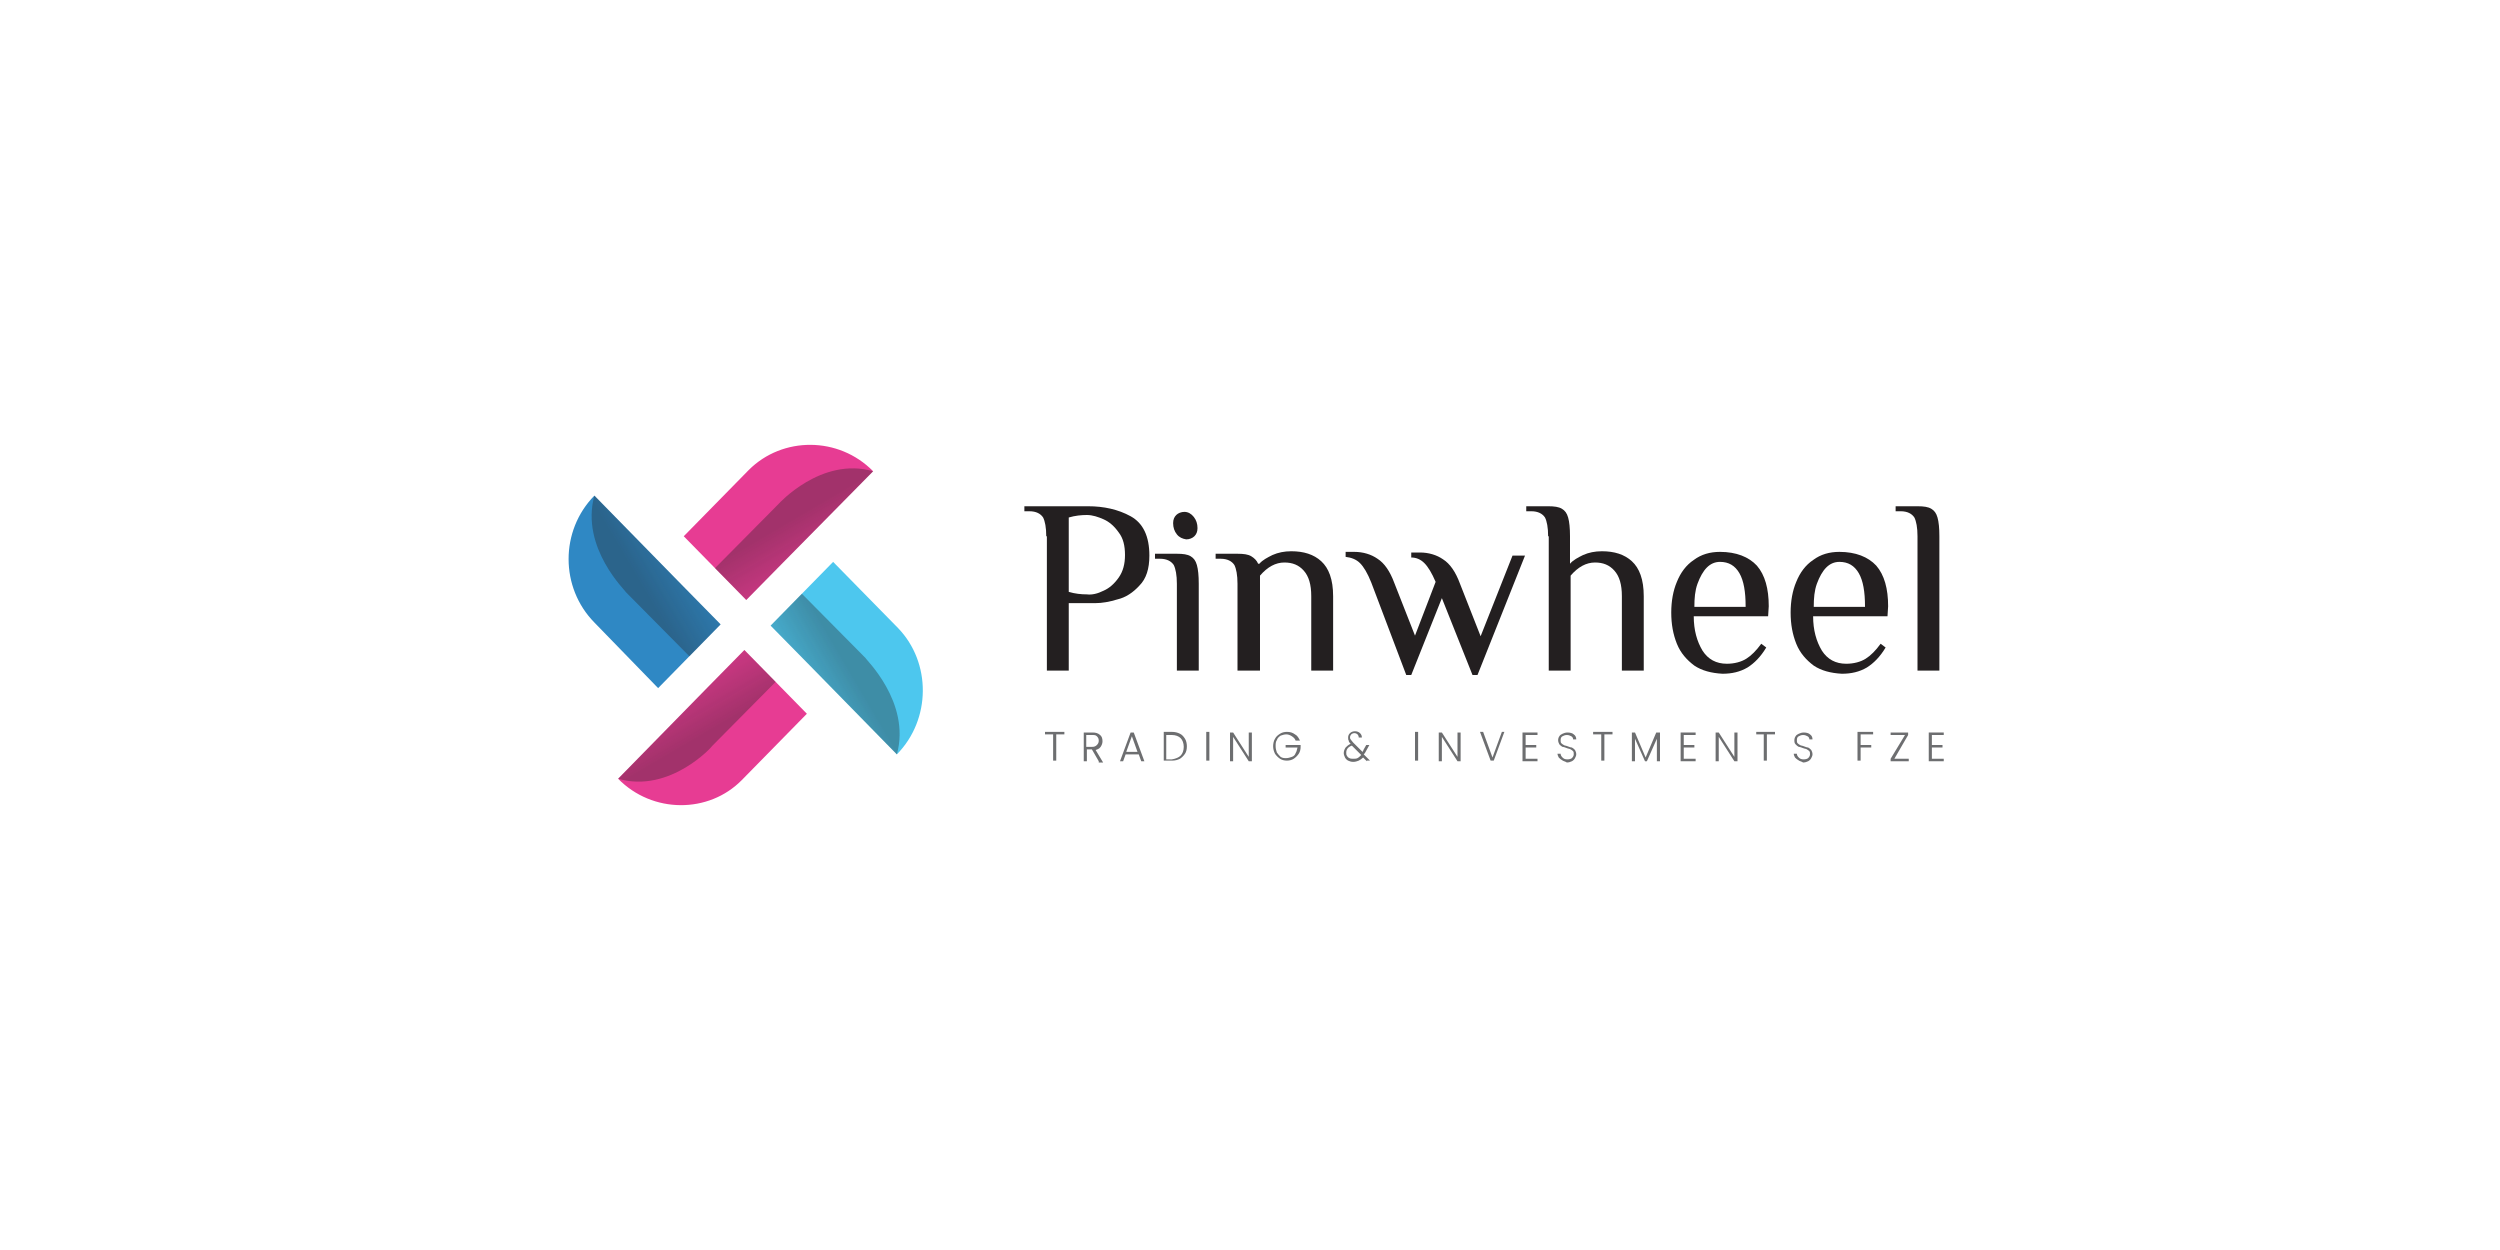 <?xml version="1.0" encoding="utf-8"?>
<!-- Generator: Adobe Illustrator 23.0.1, SVG Export Plug-In . SVG Version: 6.00 Build 0)  -->
<svg version="1.1" id="Layer_1" xmlns="http://www.w3.org/2000/svg" xmlns:xlink="http://www.w3.org/1999/xlink" x="0px" y="0px"
	 viewBox="0 0 400 200" style="enable-background:new 0 0 400 200;" xml:space="preserve">
<style type="text/css">
	.st0{fill:#4DC7EE;}
	.st1{fill:url(#SVGID_1_);}
	.st2{fill:#E73C93;}
	.st3{fill:url(#SVGID_2_);}
	.st4{fill:#2F88C4;}
	.st5{fill:url(#SVGID_3_);}
	.st6{fill:url(#SVGID_4_);}
	.st7{fill:#231F20;}
	.st8{fill:#6D6E70;}
</style>
<g>
	<g>
		<g>
			<path class="st0" d="M143.5,120.7l-14.3-14.6c0,0,0,0,0,0l0,0c0,0,0,0,0,0l-5.9-6l0,0l0,0l5-5.1l5-5.1l10.4,10.6
				C149,106,149,115.1,143.5,120.7z"/>
			
				<linearGradient id="SVGID_1_" gradientUnits="userSpaceOnUse" x1="-2288.856" y1="956.809" x2="-2286.303" y2="947.024" gradientTransform="matrix(0.707 0.707 -0.707 0.707 2422.332 1054.7)">
				<stop  offset="0" style="stop-color:#231F20;stop-opacity:0.1"/>
				<stop  offset="1" style="stop-color:#231F20;stop-opacity:0.35"/>
			</linearGradient>
			<path class="st1" d="M143.5,120.7l-14.3-14.6c0,0,0,0,0,0l0,0c0,0,0,0,0,0l-5.9-6l0,0l0,0l5-5.1l10.2,10.3
				C138.3,105.3,145.8,112.3,143.5,120.7z"/>
		</g>
		<g>
			<path class="st2" d="M98.9,124.6l14.3-14.6c0,0,0,0,0,0l0,0c0,0,0,0,0,0l5.9-6l0,0l0,0l5,5.1l5,5.1l-10.4,10.6
				C113.4,130.2,104.4,130.2,98.9,124.6z"/>
			
				<linearGradient id="SVGID_2_" gradientUnits="userSpaceOnUse" x1="-2235.348" y1="5890.709" x2="-2232.719" y2="5880.629" gradientTransform="matrix(-0.707 0.707 -0.707 -0.707 2691.188 5853.964)">
				<stop  offset="0" style="stop-color:#231F20;stop-opacity:0.1"/>
				<stop  offset="1" style="stop-color:#231F20;stop-opacity:0.35"/>
			</linearGradient>
			<path class="st3" d="M98.9,124.6l14.3-14.6c0,0,0,0,0,0l0,0c0,0,0,0,0,0l5.9-6l0,0l0,0l5,5.1l-10.2,10.3
				C114.1,119.3,107.2,127,98.9,124.6z"/>
		</g>
		<g>
			<path class="st4" d="M95.1,79.3l14.3,14.6c0,0,0,0,0,0l0,0c0,0,0,0,0,0l5.9,6l0,0l0,0l-5,5.1l-5,5.1L95.1,99.6
				C89.6,94,89.6,84.9,95.1,79.3z"/>
			
				<linearGradient id="SVGID_3_" gradientUnits="userSpaceOnUse" x1="2340.543" y1="5764.514" x2="2343.096" y2="5754.73" gradientTransform="matrix(-0.707 -0.707 0.707 -0.707 -2309.811 5818.34)">
				<stop  offset="0" style="stop-color:#231F20;stop-opacity:0.1"/>
				<stop  offset="1" style="stop-color:#231F20;stop-opacity:0.35"/>
			</linearGradient>
			<path class="st5" d="M95.1,79.3l14.3,14.6c0,0,0,0,0,0l0,0c0,0,0,0,0,0l5.9,6l0,0l0,0l-5,5.1l-10.2-10.3
				C100.3,94.7,92.8,87.7,95.1,79.3z"/>
		</g>
		<g>
			<path class="st2" d="M139.7,75.4L125.3,90c0,0,0,0,0,0l0,0c0,0,0,0,0,0l-5.9,6l0,0l0,0l-5-5.1l-5-5.1l10.4-10.6
				C125.2,69.8,134.2,69.8,139.7,75.4z"/>
			
				<linearGradient id="SVGID_4_" gradientUnits="userSpaceOnUse" x1="2572.356" y1="1261.311" x2="2574.986" y2="1251.231" gradientTransform="matrix(0.707 -0.707 0.707 0.707 -2578.668 1019.076)">
				<stop  offset="0" style="stop-color:#231F20;stop-opacity:0.1"/>
				<stop  offset="1" style="stop-color:#231F20;stop-opacity:0.35"/>
			</linearGradient>
			<path class="st6" d="M139.7,75.4L125.3,90c0,0,0,0,0,0l0,0c0,0,0,0,0,0l-5.9,6l0,0l0,0l-5-5.1l10.2-10.3
				C124.5,80.7,131.4,73,139.7,75.4z"/>
		</g>
	</g>
	<g>
		<g>
			<path class="st7" d="M167.4,85.8c0-1.4-0.2-2.4-0.5-3c-0.4-0.6-1.1-1-2.2-1h-0.8v-0.8h10.2c2.5,0,4.8,0.5,6.8,1.6
				c2,1.1,3,3.2,3,6.3c0,2.1-0.5,3.7-1.6,4.8c-1,1.1-2.2,1.9-3.5,2.2c-1.3,0.4-2.5,0.6-3.5,0.6H171v10.8h-3.5V85.8z M176.6,94.5
				c0.9-0.4,1.7-1.1,2.4-2.1c0.7-1,1-2.2,1-3.6c0-1.5-0.3-2.7-1-3.6c-0.7-1-1.5-1.7-2.4-2.1c-0.9-0.4-1.8-0.7-2.7-0.7
				c-0.9,0-1.9,0.1-2.9,0.4v11.9c1,0.3,2,0.4,2.9,0.4C174.7,95.2,175.6,95,176.6,94.5z"/>
			<path class="st7" d="M188.3,93.4c0-1.4-0.2-2.4-0.5-3c-0.4-0.6-1.1-1-2.2-1h-0.8v-0.8h3.5c1,0,1.7,0.1,2.2,0.4
				c0.5,0.3,0.8,0.7,1,1.4c0.2,0.7,0.3,1.7,0.3,3v13.9h-3.5V93.4z M188.3,85.5c-0.4-0.5-0.6-1.1-0.6-1.8c0-0.6,0.2-1,0.5-1.3
				c0.3-0.3,0.8-0.5,1.3-0.5c0.6,0,1.1,0.3,1.5,0.8c0.4,0.5,0.6,1.1,0.6,1.8c0,0.6-0.2,1-0.5,1.3c-0.3,0.3-0.8,0.5-1.3,0.5
				C189.2,86.2,188.7,86,188.3,85.5z"/>
			<path class="st7" d="M198,93.4c0-1.4-0.2-2.4-0.5-3c-0.4-0.6-1.1-1-2.2-1h-0.8v-0.8h3.5c1,0,1.7,0.1,2.2,0.4
				c0.5,0.3,0.9,0.7,1.1,1.2h0.2c0.5-0.6,1.3-1,2.1-1.4c0.9-0.4,1.9-0.6,3-0.6c2,0,3.6,0.5,4.8,1.6c1.2,1.1,1.9,2.9,1.9,5.6v11.9
				h-3.5V95.4c0-1.9-0.4-3.2-1.2-4.1c-0.8-0.9-1.8-1.3-3.1-1.3c-1.4,0-2.7,0.7-3.9,2.1v15.2H198V93.4z"/>
			<path class="st7" d="M219.4,93.2c-0.6-1.5-1.2-2.5-1.8-3.1c-0.6-0.6-1.4-0.9-2.3-1v-0.8c0.1,0,0.3,0,0.6,0c0.3,0,0.5,0,0.8,0
				c1.4,0,2.7,0.4,3.7,1.1c1.1,0.7,2,2,2.7,3.9l3.3,8.4l3.3-8.6c-0.6-1.4-1.2-2.4-1.8-3c-0.6-0.6-1.3-0.9-2.1-0.9v-0.8
				c0.1,0,0.3,0,0.6,0c0.3,0,0.5,0,0.8,0c1.4,0,2.7,0.4,3.7,1.1c1.1,0.7,2,2,2.7,3.9l3.3,8.4l5.1-12.9h2l-7.6,19.1h-0.8l-4.9-12.3
				l-4.9,12.3h-0.8L219.4,93.2z"/>
			<path class="st7" d="M247.7,85.8c0-1.4-0.2-2.4-0.5-3c-0.4-0.6-1.1-1-2.2-1h-0.8v-0.8h3.5c1,0,1.7,0.1,2.2,0.4
				c0.5,0.3,0.8,0.7,1,1.4c0.2,0.7,0.3,1.7,0.3,3v4.4c0.5-0.6,1.3-1,2.1-1.4c0.9-0.4,1.9-0.6,3-0.6c2,0,3.6,0.5,4.8,1.6
				c1.2,1.1,1.9,2.9,1.9,5.6v11.9h-3.5V95.4c0-1.9-0.4-3.2-1.2-4.1c-0.8-0.9-1.8-1.3-3.1-1.3c-1.4,0-2.7,0.7-3.9,2.1v15.2h-3.5V85.8
				z"/>
			<path class="st7" d="M271.1,106.5c-1.2-0.9-2.2-2-2.8-3.5c-0.6-1.5-0.9-3.1-0.9-5c0-1.8,0.3-3.5,0.9-4.9c0.6-1.5,1.5-2.7,2.7-3.5
				c1.2-0.9,2.6-1.3,4.2-1.3c2.6,0,4.6,0.8,5.9,2.2c1.3,1.5,1.9,3.7,1.9,6.5l-0.1,1.6h-11.9c0,2.2,0.5,4,1.4,5.5
				c0.9,1.4,2.2,2.1,3.9,2.1c1.2,0,2.3-0.3,3.1-0.8c0.8-0.5,1.6-1.3,2.4-2.4l0.8,0.6c-0.9,1.5-1.9,2.5-3,3.2c-1.2,0.7-2.5,1-4,1
				C273.8,107.7,272.3,107.3,271.1,106.5z M279.3,97c0-2.3-0.3-4.1-1-5.3c-0.7-1.2-1.7-1.8-3.1-1.8c-0.8,0-1.5,0.3-2.1,0.9
				c-0.6,0.6-1.1,1.5-1.5,2.6c-0.4,1.1-0.5,2.3-0.5,3.7H279.3z"/>
			<path class="st7" d="M290.2,106.5c-1.2-0.9-2.2-2-2.8-3.5c-0.6-1.5-0.9-3.1-0.9-5c0-1.8,0.3-3.5,0.9-4.9c0.6-1.5,1.5-2.7,2.7-3.5
				c1.2-0.9,2.6-1.3,4.2-1.3c2.6,0,4.6,0.8,5.9,2.2c1.3,1.5,1.9,3.7,1.9,6.5l-0.1,1.6h-11.9c0,2.2,0.5,4,1.4,5.5
				c0.9,1.4,2.2,2.1,3.9,2.1c1.2,0,2.3-0.3,3.1-0.8c0.8-0.5,1.6-1.3,2.4-2.4l0.8,0.6c-0.9,1.5-1.9,2.5-3,3.2c-1.2,0.7-2.5,1-4,1
				C292.9,107.7,291.4,107.3,290.2,106.5z M298.4,97c0-2.3-0.3-4.1-1-5.3c-0.7-1.2-1.7-1.8-3.1-1.8c-0.8,0-1.5,0.3-2.1,0.9
				c-0.6,0.6-1.1,1.5-1.5,2.6c-0.4,1.1-0.5,2.3-0.5,3.7H298.4z"/>
			<path class="st7" d="M306.8,85.8c0-1.4-0.2-2.4-0.5-3c-0.4-0.6-1.1-1-2.2-1h-0.8v-0.8h3.5c1,0,1.7,0.1,2.2,0.4
				c0.5,0.3,0.8,0.7,1,1.4c0.2,0.7,0.3,1.7,0.3,3v21.5h-3.5V85.8z"/>
		</g>
	</g>
	<g>
		<g>
			<path class="st8" d="M170.3,117.1v0.4H169v4.2h-0.5v-4.2h-1.3v-0.4H170.3z"/>
			<path class="st8" d="M175.8,121.8l-1.1-1.9h-0.8v1.9h-0.5v-4.6h1.4c0.5,0,0.9,0.1,1.2,0.4c0.3,0.2,0.4,0.6,0.4,1
				c0,0.3-0.1,0.6-0.3,0.9s-0.5,0.4-0.8,0.5l1.2,2H175.8z M173.8,119.5h0.9c0.4,0,0.6-0.1,0.8-0.3c0.2-0.2,0.3-0.4,0.3-0.7
				c0-0.3-0.1-0.5-0.3-0.7c-0.2-0.2-0.4-0.2-0.8-0.2h-0.9V119.5z"/>
			<path class="st8" d="M182.2,120.7h-2.1l-0.4,1.1h-0.5l1.7-4.6h0.5l1.7,4.6h-0.5L182.2,120.7z M182,120.3l-0.9-2.5l-0.9,2.5H182z"
				/>
			<path class="st8" d="M188.8,117.4c0.4,0.2,0.6,0.5,0.8,0.8c0.2,0.3,0.3,0.8,0.3,1.2c0,0.5-0.1,0.9-0.3,1.2
				c-0.2,0.3-0.5,0.6-0.8,0.8c-0.4,0.2-0.8,0.3-1.3,0.3h-1.3v-4.6h1.3C188,117.1,188.4,117.2,188.8,117.4z M188.9,120.9
				c0.3-0.3,0.5-0.8,0.5-1.4c0-0.6-0.2-1.1-0.5-1.4c-0.3-0.3-0.8-0.5-1.4-0.5h-0.9v3.9h0.9C188.1,121.4,188.6,121.2,188.9,120.9z"/>
			<path class="st8" d="M193.5,117.1v4.6h-0.5v-4.6H193.5z"/>
			<path class="st8" d="M200.3,121.8h-0.5l-2.5-3.9v3.9h-0.5v-4.6h0.5l2.5,3.9v-3.9h0.5V121.8z"/>
			<path class="st8" d="M207.3,118.5c-0.1-0.3-0.3-0.5-0.6-0.7c-0.3-0.2-0.6-0.3-0.9-0.3c-0.3,0-0.6,0.1-0.9,0.2
				c-0.3,0.2-0.5,0.4-0.6,0.7c-0.2,0.3-0.2,0.6-0.2,1c0,0.4,0.1,0.7,0.2,1c0.2,0.3,0.4,0.5,0.6,0.7c0.3,0.2,0.6,0.2,0.9,0.2
				c0.3,0,0.6-0.1,0.9-0.2c0.3-0.1,0.5-0.3,0.6-0.6c0.2-0.3,0.2-0.6,0.3-0.9h-1.9v-0.4h2.4v0.3c0,0.4-0.1,0.8-0.3,1.1
				c-0.2,0.3-0.5,0.6-0.8,0.8c-0.3,0.2-0.7,0.3-1.1,0.3c-0.4,0-0.8-0.1-1.1-0.3c-0.3-0.2-0.6-0.5-0.8-0.8c-0.2-0.4-0.3-0.8-0.3-1.2
				s0.1-0.9,0.3-1.2c0.2-0.4,0.5-0.6,0.8-0.8c0.3-0.2,0.7-0.3,1.1-0.3c0.5,0,0.9,0.1,1.3,0.4c0.4,0.2,0.6,0.6,0.8,1H207.3z"/>
			<path class="st8" d="M218.7,121.8l-0.6-0.6c-0.2,0.2-0.5,0.4-0.7,0.5c-0.3,0.1-0.5,0.2-0.9,0.2c-0.3,0-0.6-0.1-0.8-0.2
				c-0.2-0.1-0.4-0.3-0.5-0.5c-0.1-0.2-0.2-0.5-0.2-0.7c0-0.3,0.1-0.6,0.3-0.9c0.2-0.2,0.4-0.4,0.8-0.6c-0.2-0.2-0.3-0.3-0.3-0.5
				c-0.1-0.1-0.1-0.3-0.1-0.5c0-0.3,0.1-0.5,0.3-0.7c0.2-0.2,0.5-0.3,0.8-0.3c0.3,0,0.6,0.1,0.8,0.3c0.2,0.2,0.3,0.4,0.3,0.7h-0.5
				c0-0.2-0.1-0.4-0.2-0.5c-0.1-0.1-0.3-0.2-0.5-0.2c-0.2,0-0.4,0.1-0.5,0.2c-0.1,0.1-0.2,0.3-0.2,0.4c0,0.1,0,0.3,0.1,0.4
				s0.2,0.3,0.4,0.5l1.5,1.5c0.1-0.1,0.1-0.2,0.2-0.4l0.4-0.7h0.5l-0.5,0.9c-0.1,0.2-0.2,0.4-0.4,0.6l1,1H218.7z M217.2,121.3
				c0.2-0.1,0.4-0.3,0.6-0.5l-1.5-1.5c-0.6,0.2-0.9,0.6-0.9,1.1c0,0.2,0,0.4,0.1,0.5c0.1,0.2,0.2,0.3,0.4,0.4
				c0.2,0.1,0.4,0.1,0.6,0.1C216.8,121.4,217,121.4,217.2,121.3z"/>
			<path class="st8" d="M226.9,117.1v4.6h-0.5v-4.6H226.9z"/>
			<path class="st8" d="M233.7,121.8h-0.5l-2.5-3.9v3.9h-0.5v-4.6h0.5l2.5,3.9v-3.9h0.5V121.8z"/>
			<path class="st8" d="M240.7,117.1l-1.7,4.6h-0.5l-1.7-4.6h0.5l1.5,4.1l1.5-4.1H240.7z"/>
			<path class="st8" d="M244.1,117.5v1.7h1.7v0.4h-1.7v1.8h1.9v0.4h-2.4v-4.6h2.4v0.4H244.1z"/>
			<path class="st8" d="M249.9,121.6c-0.2-0.1-0.4-0.3-0.5-0.4c-0.1-0.2-0.2-0.4-0.2-0.6h0.5c0,0.2,0.1,0.4,0.3,0.6
				c0.2,0.2,0.4,0.3,0.8,0.3c0.3,0,0.6-0.1,0.7-0.2c0.2-0.2,0.3-0.4,0.3-0.6c0-0.2,0-0.4-0.1-0.5c-0.1-0.1-0.2-0.2-0.4-0.3
				c-0.1-0.1-0.4-0.1-0.6-0.2c-0.3-0.1-0.5-0.2-0.7-0.2c-0.2-0.1-0.3-0.2-0.5-0.4c-0.1-0.2-0.2-0.4-0.2-0.7c0-0.2,0.1-0.5,0.2-0.6
				c0.1-0.2,0.3-0.3,0.5-0.4c0.2-0.1,0.5-0.2,0.8-0.2c0.4,0,0.8,0.1,1,0.3c0.3,0.2,0.4,0.5,0.4,0.8h-0.5c0-0.2-0.1-0.4-0.3-0.5
				c-0.2-0.1-0.4-0.2-0.7-0.2c-0.3,0-0.5,0.1-0.7,0.2c-0.2,0.1-0.3,0.3-0.3,0.6c0,0.2,0,0.4,0.1,0.5c0.1,0.1,0.2,0.2,0.4,0.3
				c0.1,0.1,0.4,0.1,0.6,0.2c0.3,0.1,0.5,0.2,0.7,0.2c0.2,0.1,0.3,0.2,0.5,0.4c0.1,0.2,0.2,0.4,0.2,0.7c0,0.2-0.1,0.4-0.2,0.6
				c-0.1,0.2-0.3,0.4-0.5,0.5c-0.2,0.1-0.5,0.2-0.8,0.2C250.4,121.8,250.1,121.8,249.9,121.6z"/>
			<path class="st8" d="M258,117.1v0.4h-1.3v4.2h-0.5v-4.2h-1.3v-0.4H258z"/>
			<path class="st8" d="M265.6,117.2v4.6h-0.5v-3.6l-1.6,3.6h-0.3l-1.6-3.6v3.6h-0.5v-4.6h0.5l1.7,4l1.7-4H265.6z"/>
			<path class="st8" d="M269.4,117.5v1.7h1.7v0.4h-1.7v1.8h1.9v0.4h-2.4v-4.6h2.4v0.4H269.4z"/>
			<path class="st8" d="M278,121.8h-0.5l-2.5-3.9v3.9h-0.5v-4.6h0.5l2.5,3.9v-3.9h0.5V121.8z"/>
			<path class="st8" d="M284,117.1v0.4h-1.3v4.2h-0.5v-4.2H281v-0.4H284z"/>
			<path class="st8" d="M287.7,121.6c-0.2-0.1-0.4-0.3-0.5-0.4c-0.1-0.2-0.2-0.4-0.2-0.6h0.5c0,0.2,0.1,0.4,0.3,0.6
				c0.2,0.2,0.4,0.3,0.8,0.3c0.3,0,0.6-0.1,0.7-0.2c0.2-0.2,0.3-0.4,0.3-0.6c0-0.2,0-0.4-0.1-0.5c-0.1-0.1-0.2-0.2-0.4-0.3
				c-0.1-0.1-0.4-0.1-0.6-0.2c-0.3-0.1-0.5-0.2-0.7-0.2c-0.2-0.1-0.3-0.2-0.5-0.4s-0.2-0.4-0.2-0.7c0-0.2,0.1-0.5,0.2-0.6
				c0.1-0.2,0.3-0.3,0.5-0.4c0.2-0.1,0.5-0.2,0.8-0.2c0.4,0,0.8,0.1,1,0.3c0.3,0.2,0.4,0.5,0.4,0.8h-0.5c0-0.2-0.1-0.4-0.3-0.5
				c-0.2-0.1-0.4-0.2-0.7-0.2c-0.3,0-0.5,0.1-0.7,0.2c-0.2,0.1-0.3,0.3-0.3,0.6c0,0.2,0,0.4,0.1,0.5c0.1,0.1,0.2,0.2,0.4,0.3
				c0.1,0.1,0.4,0.1,0.6,0.2c0.3,0.1,0.5,0.2,0.7,0.2c0.2,0.1,0.3,0.2,0.5,0.4c0.1,0.2,0.2,0.4,0.2,0.7c0,0.2-0.1,0.4-0.2,0.6
				c-0.1,0.2-0.3,0.4-0.5,0.5c-0.2,0.1-0.5,0.2-0.8,0.2C288.2,121.8,287.9,121.8,287.7,121.6z"/>
			<path class="st8" d="M299.7,117.1v0.4h-2v1.7h1.7v0.4h-1.7v2.1h-0.5v-4.6H299.7z"/>
			<path class="st8" d="M303.1,121.4h2.3v0.4h-2.9v-0.4l2.3-3.8h-2.3v-0.4h2.8v0.4L303.1,121.4z"/>
			<path class="st8" d="M309.1,117.5v1.7h1.7v0.4h-1.7v1.8h1.9v0.4h-2.4v-4.6h2.4v0.4H309.1z"/>
		</g>
	</g>
</g>
</svg>
